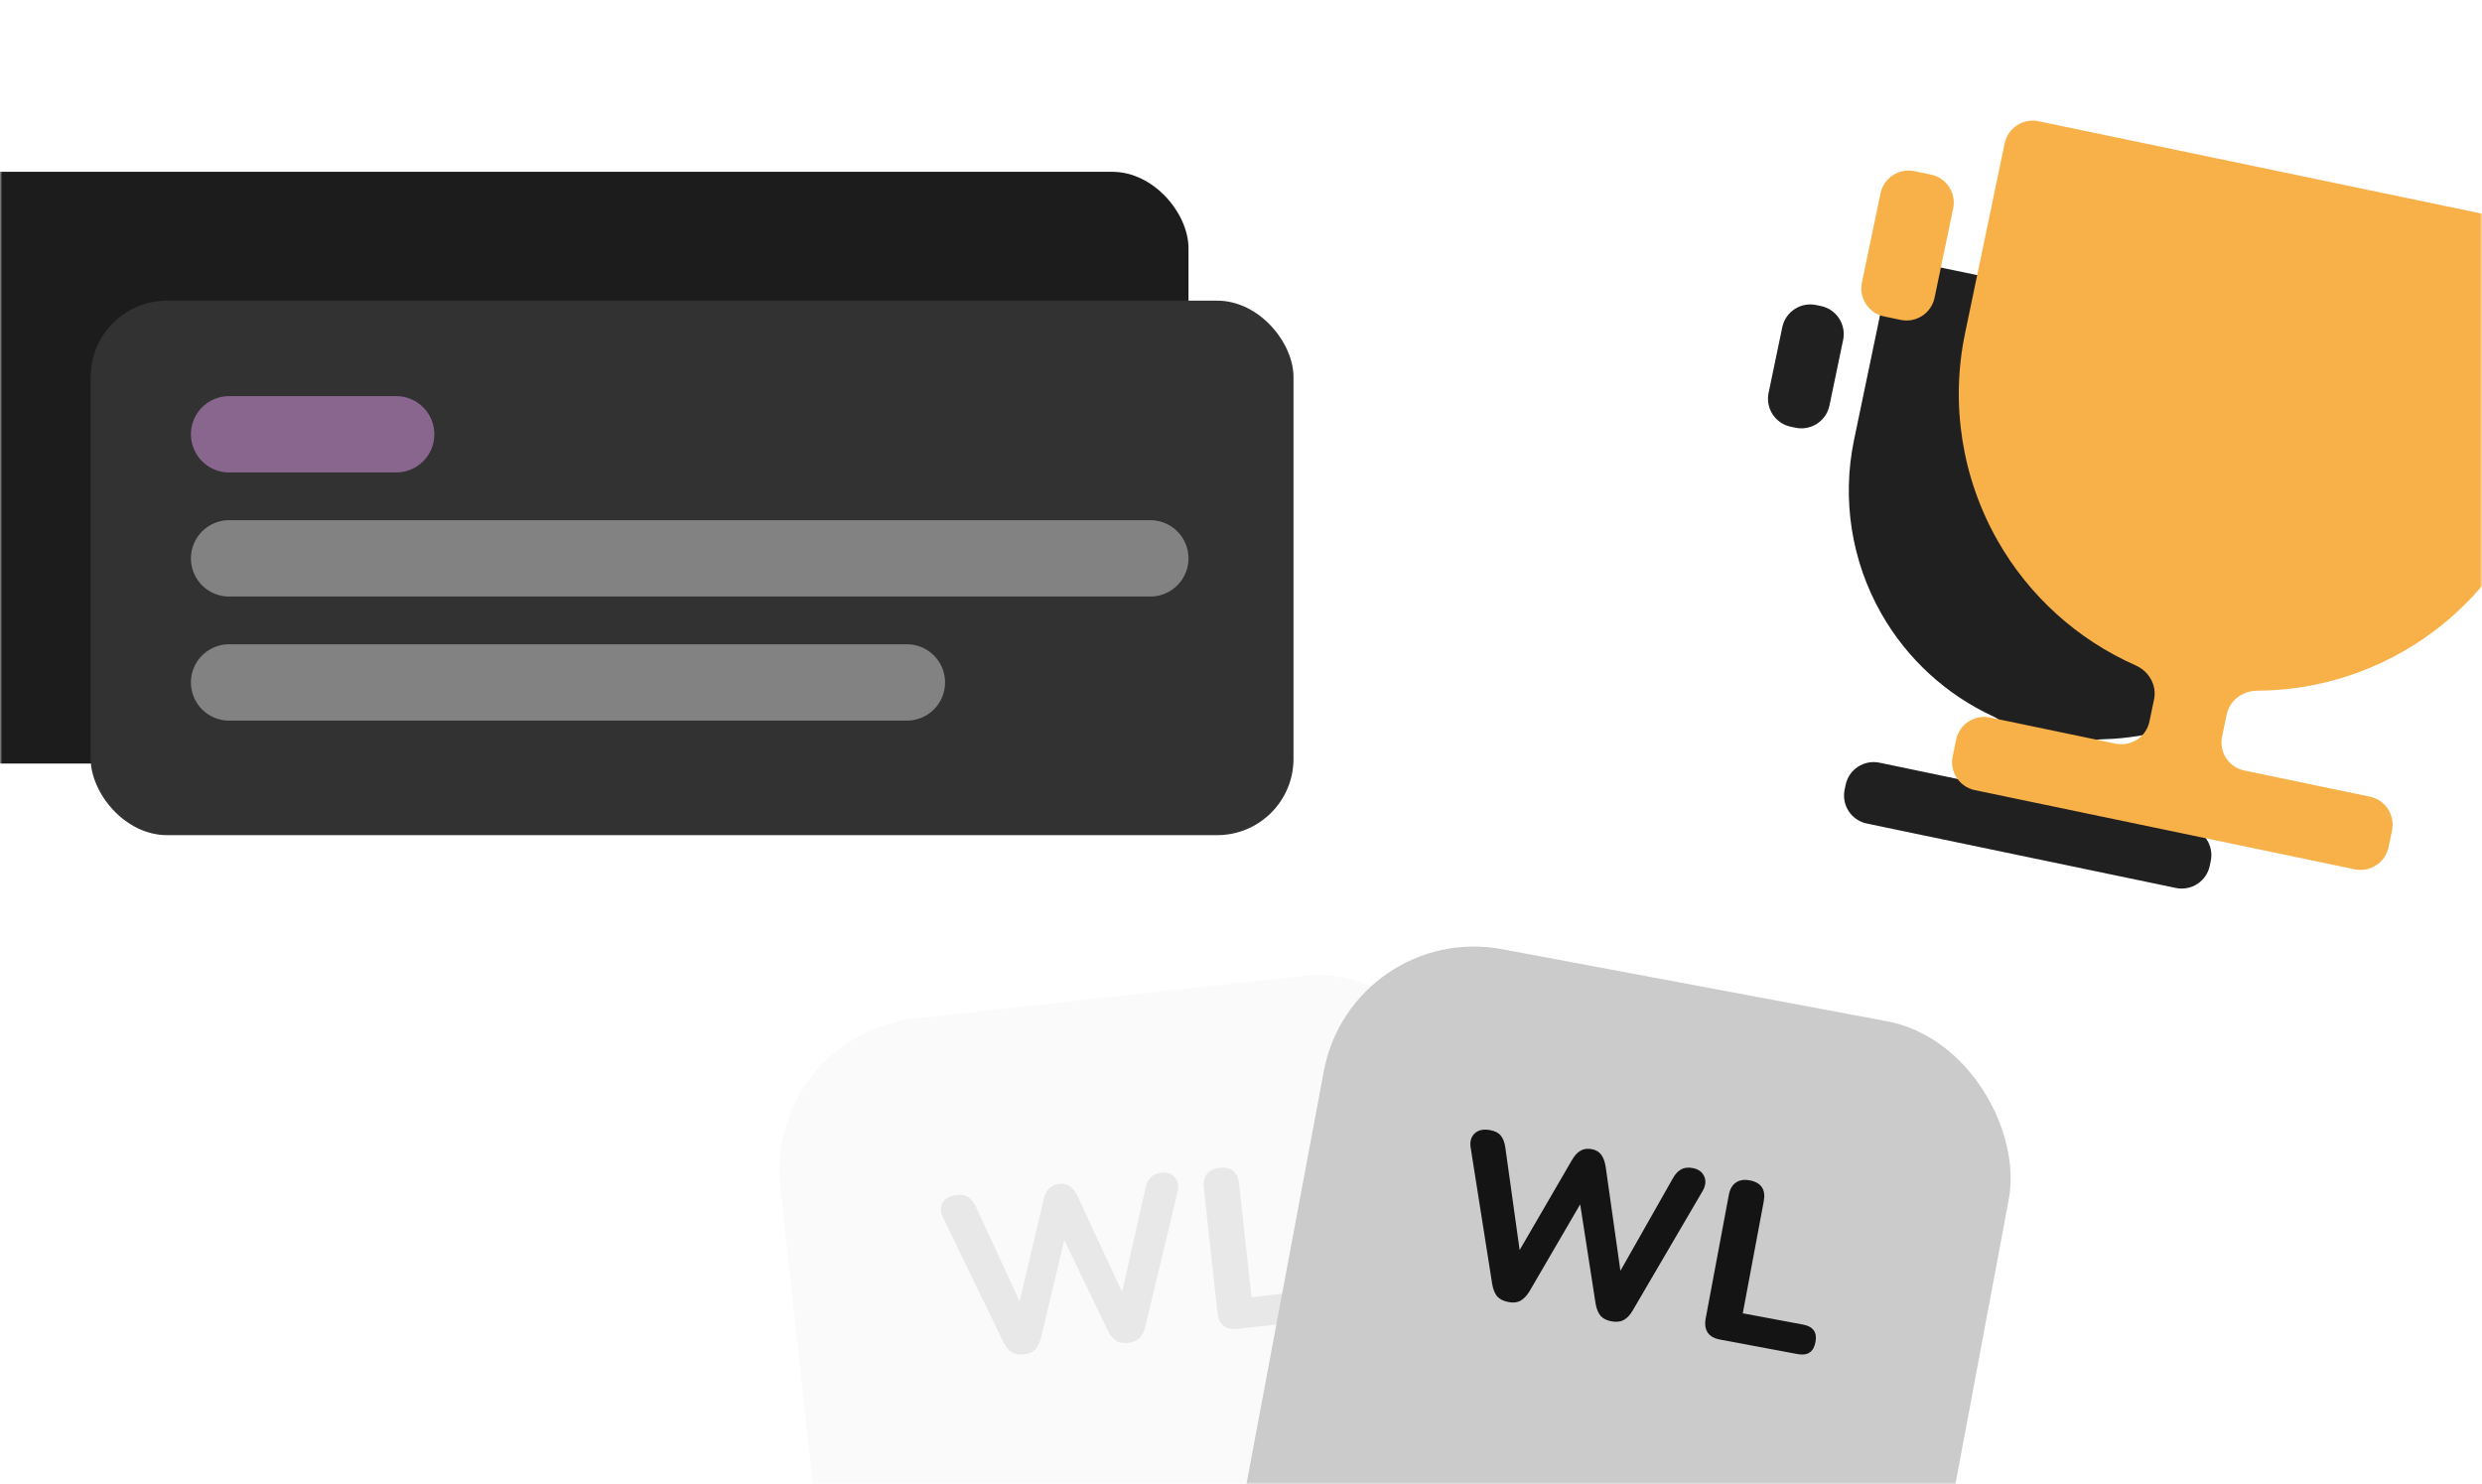 <svg width="520" height="311" viewBox="0 0 520 311" fill="none" xmlns="http://www.w3.org/2000/svg">
<mask id="mask0_1428_278" style="mask-type:alpha" maskUnits="userSpaceOnUse" x="0" y="0" width="520" height="311">
<rect width="520" height="311" rx="32" fill="#141414"/>
</mask>
<g mask="url(#mask0_1428_278)">
<g opacity="0.1">
<rect x="160" y="216.889" width="146" height="186" rx="32" transform="rotate(-6.248 160 216.889)" fill="#CBCBCB"/>
<path d="M214.542 283.782C213.492 283.897 212.623 283.751 211.935 283.343C211.275 282.9 210.698 282.191 210.205 281.215L197.599 255.168C197.021 254.008 196.988 252.965 197.498 252.04C198.009 251.115 198.995 250.573 200.459 250.413C201.477 250.301 202.282 250.454 202.875 250.872C203.5 251.287 204.043 251.984 204.504 252.963L213.616 272.681L218.633 251.465C218.872 250.409 219.251 249.611 219.771 249.071C220.288 248.499 221.008 248.163 221.93 248.062C222.821 247.964 223.565 248.14 224.161 248.59C224.754 249.008 225.299 249.721 225.796 250.729L235.082 270.717L239.956 249.082C240.167 248.061 240.532 247.281 241.052 246.741C241.569 246.169 242.321 245.83 243.307 245.722C244.547 245.586 245.501 245.916 246.167 246.712C246.834 247.508 247.011 248.535 246.698 249.793L239.936 278.008C239.694 279.033 239.283 279.834 238.703 280.413C238.151 280.956 237.365 281.283 236.348 281.395C235.33 281.506 234.492 281.356 233.836 280.946C233.176 280.503 232.599 279.793 232.106 278.817L222.977 259.826L218.083 280.401C217.809 281.429 217.398 282.23 216.849 282.805C216.329 283.345 215.56 283.671 214.542 283.782ZM259.257 278.452C258.016 278.588 257.043 278.373 256.337 277.806C255.628 277.208 255.207 276.304 255.075 275.095L252.207 248.9C252.075 247.691 252.292 246.734 252.858 246.028C253.421 245.29 254.307 244.855 255.516 244.723C257.965 244.455 259.328 245.577 259.603 248.09L262.199 271.804L274.987 270.404C277.118 270.171 278.297 271.088 278.523 273.156C278.753 275.255 277.802 276.422 275.671 276.655L259.257 278.452Z" fill="#141414"/>
</g>
<rect x="-24" y="36" width="273" height="124" rx="16" fill="#1C1C1C"/>
<g clip-path="url(#clip0_1428_278)">
<path d="M440.549 154.904C437.527 154.969 434.8 156.968 434.183 159.928L433.747 162.02C433.07 165.264 435.152 168.442 438.396 169.119L458.524 173.315C461.768 173.991 463.85 177.169 463.173 180.413L462.964 181.416C462.288 184.66 459.11 186.741 455.866 186.065L391.112 172.566C387.868 171.889 385.786 168.711 386.463 165.467L386.672 164.465C387.348 161.221 390.526 159.139 393.77 159.815L413.898 164.012C417.142 164.688 420.32 162.606 420.996 159.362L421.433 157.27C422.05 154.31 420.349 151.388 417.604 150.12C407.77 145.581 399.552 138.066 394.154 128.575C387.88 117.545 385.847 104.604 388.436 92.181L395.186 59.804C395.862 56.56 399.04 54.479 402.284 55.155L492.539 73.971C495.783 74.647 497.865 77.825 497.188 81.069L490.439 113.446C487.849 125.869 480.814 136.919 470.655 144.524C461.915 151.067 451.378 154.672 440.549 154.904ZM373.403 68.567C374.079 65.323 377.257 63.242 380.501 63.918L381.504 64.127C384.748 64.803 386.829 67.981 386.153 71.225L383.286 84.978C382.609 88.222 379.431 90.304 376.187 89.628L375.185 89.419C371.941 88.742 369.859 85.564 370.535 82.32L373.403 68.567ZM500.905 95.148C501.582 91.904 504.76 89.823 508.004 90.499L509.007 90.708C512.25 91.384 514.332 94.562 513.656 97.806L510.789 111.559C510.112 114.803 506.934 116.885 503.69 116.209L502.687 116C499.444 115.323 497.362 112.145 498.038 108.901L500.905 95.148Z" fill="#202020"/>
</g>
<g clip-path="url(#clip1_1428_278)">
<path d="M472.881 144.733C469.858 144.748 467.132 146.754 466.515 149.713L465.548 154.353C464.872 157.597 466.953 160.775 470.197 161.451L496.503 166.935C499.747 167.612 501.828 170.79 501.152 174.034L500.428 177.507C499.752 180.751 496.574 182.833 493.33 182.157L413.75 165.566C410.506 164.89 408.425 161.712 409.101 158.468L409.825 154.994C410.501 151.75 413.679 149.669 416.923 150.345L443.229 155.829C446.473 156.505 449.651 154.424 450.327 151.18L451.294 146.54C451.911 143.58 450.215 140.653 447.449 139.431C435.296 134.062 425.134 124.917 418.52 113.288C411.03 100.12 408.603 84.672 411.694 69.842L419.99 30.052C420.666 26.808 423.844 24.726 427.088 25.403L537.11 48.339C540.354 49.016 542.435 52.194 541.759 55.438L533.464 95.227C530.372 110.057 521.974 123.249 509.847 132.327C499.136 140.345 486.167 144.667 472.881 144.733ZM393.985 40.513C394.661 37.269 397.839 35.188 401.083 35.864L404.557 36.588C407.801 37.264 409.882 40.443 409.206 43.686L405.308 62.381C404.632 65.625 401.454 67.707 398.21 67.031L394.736 66.306C391.492 65.63 389.411 62.452 390.087 59.208L393.985 40.513ZM546.196 72.245C546.873 69.001 550.051 66.92 553.295 67.596L556.768 68.32C560.012 68.997 562.094 72.175 561.417 75.418L557.52 94.113C556.844 97.357 553.666 99.439 550.422 98.763L546.948 98.038C543.704 97.362 541.623 94.184 542.299 90.94L546.196 72.245Z" fill="#F8B148"/>
</g>
<rect x="19" y="63" width="252" height="112" rx="16" fill="#323232"/>
<rect x="283.242" y="193" width="146" height="186" rx="32" transform="rotate(10.609 283.242 193)" fill="#CBCBCB"/>
<path d="M316.044 272.835C315.006 272.64 314.217 272.248 313.676 271.659C313.173 271.044 312.827 270.197 312.638 269.12L308.127 240.537C307.91 239.26 308.18 238.252 308.937 237.515C309.694 236.777 310.796 236.544 312.242 236.815C313.249 237.004 313.975 237.384 314.422 237.956C314.899 238.534 315.217 239.358 315.375 240.43L318.377 261.942L329.331 243.093C329.865 242.151 330.46 241.497 331.114 241.131C331.775 240.734 332.561 240.621 333.473 240.792C334.354 240.957 335.014 241.341 335.455 241.944C335.901 242.516 336.216 243.357 336.399 244.465L339.49 266.287L350.429 246.995C350.926 246.079 351.502 245.438 352.156 245.073C352.817 244.675 353.635 244.568 354.61 244.751C355.836 244.98 356.653 245.573 357.06 246.528C357.467 247.484 357.339 248.518 356.675 249.63L342.022 274.673C341.493 275.583 340.867 276.231 340.144 276.616C339.458 276.976 338.612 277.062 337.605 276.873C336.599 276.685 335.841 276.299 335.332 275.715C334.828 275.1 334.482 274.254 334.293 273.176L331.063 252.354L320.414 270.626C319.854 271.53 319.228 272.178 318.536 272.569C317.881 272.935 317.051 273.023 316.044 272.835ZM360.384 280.7C359.157 280.47 358.288 279.982 357.777 279.235C357.271 278.457 357.131 277.47 357.355 276.275L362.206 250.373C362.43 249.178 362.915 248.325 363.662 247.814C364.415 247.271 365.389 247.112 366.584 247.335C369.006 247.789 369.984 249.258 369.519 251.743L365.127 275.191L377.771 277.559C379.878 277.954 380.741 279.174 380.358 281.218C379.969 283.294 378.721 284.135 376.613 283.74L360.384 280.7Z" fill="#141414"/>
</g>
<line x1="48" y1="91" x2="83" y2="91" stroke="#88668E" stroke-width="16" stroke-linecap="round"/>
<line x1="48" y1="117" x2="241" y2="117" stroke="#828282" stroke-width="16" stroke-linecap="round"/>
<line x1="48" y1="143" x2="190" y2="143" stroke="#828282" stroke-width="16" stroke-linecap="round"/>
<defs>
<clipPath id="clip0_1428_278">
<rect width="156.293" height="156.293" fill="white" transform="translate(374.897 29.489) rotate(11.776)"/>
</clipPath>
<clipPath id="clip1_1428_278">
<rect x="395.532" y="-5" width="186.581" height="186.581" transform="rotate(11.776 395.532 -5)" fill="white"/>
</clipPath>
</defs>
</svg>
